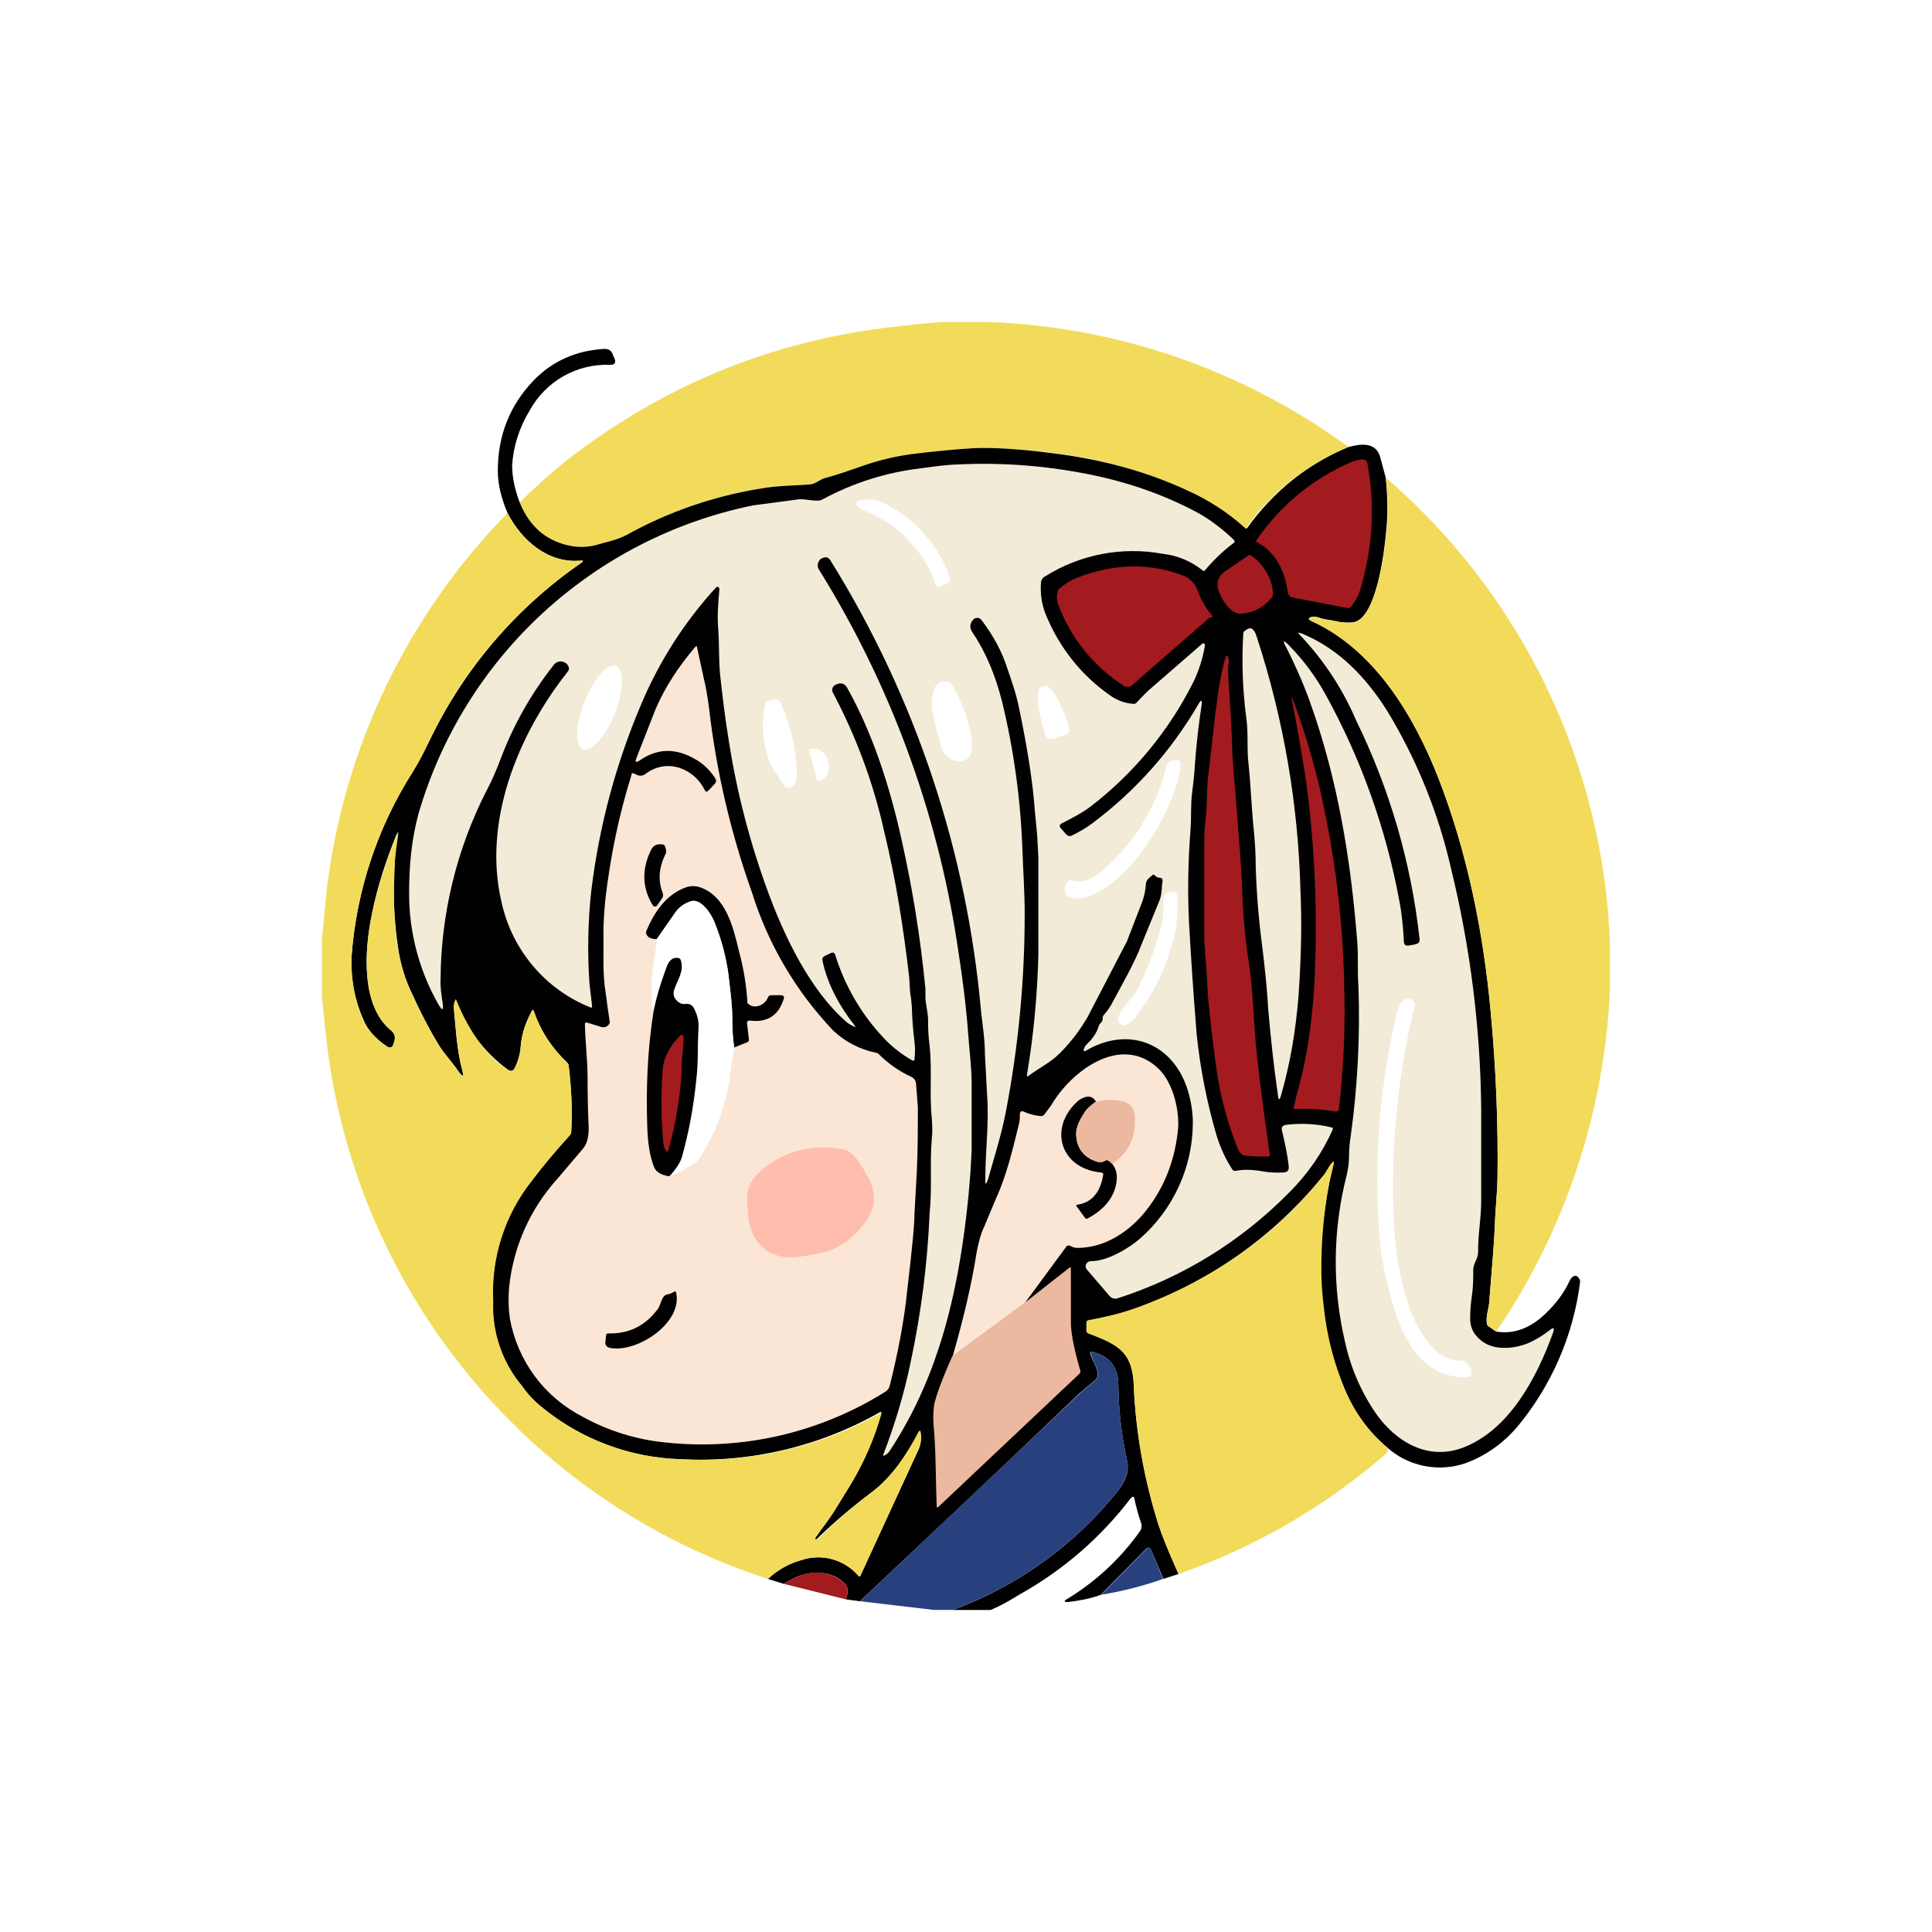 <svg width="24" height="24" viewBox="0 0 24 24" fill="none" xmlns="http://www.w3.org/2000/svg">
<rect x="0" y="0" width="24" height="24" fill="#808080" stroke="none"/>
<g clip-path="url(#clip0_328_54504)">
<path d="M24 0H0V24H24V0Z" fill="white"/>
<path d="M11.703 4H12.282C13.894 4.06 15.45 4.601 16.752 5.553C16.237 5.762 15.793 6.115 15.472 6.569C15.469 6.57 15.466 6.57 15.463 6.569C15.459 6.568 15.456 6.567 15.454 6.565C15.246 6.376 15.016 6.216 14.752 6.094C14.216 5.848 13.644 5.689 13.058 5.624C12.658 5.576 12.338 5.558 12.098 5.567C11.872 5.581 11.614 5.605 11.317 5.647C11.087 5.68 10.894 5.722 10.729 5.784L10.239 5.944C10.169 5.967 10.122 6.014 10.051 6.019C9.854 6.033 9.661 6.033 9.468 6.066C8.884 6.155 8.324 6.348 7.783 6.645C7.661 6.711 7.524 6.734 7.393 6.772C7.303 6.795 7.214 6.8 7.12 6.786C6.97 6.764 6.83 6.702 6.713 6.607C6.596 6.512 6.507 6.386 6.456 6.245C6.616 6.08 6.8 5.915 7.011 5.741C8.211 4.8 9.571 4.235 11.091 4.061C11.293 4.038 11.496 4.014 11.703 4Z" fill="#F2DB5A"/>
<path d="M6.457 6.245C6.584 6.555 6.805 6.734 7.115 6.786C7.209 6.8 7.304 6.795 7.398 6.772C7.525 6.734 7.661 6.71 7.784 6.645C8.307 6.355 8.877 6.159 9.468 6.066C9.661 6.033 9.854 6.033 10.047 6.019C10.122 6.019 10.169 5.967 10.235 5.943C10.405 5.896 10.565 5.84 10.729 5.783C10.92 5.717 11.117 5.67 11.318 5.642C11.614 5.605 11.873 5.581 12.099 5.567C12.339 5.558 12.659 5.576 13.059 5.628C13.685 5.703 14.249 5.859 14.753 6.094C15.016 6.212 15.259 6.37 15.473 6.565C15.476 6.565 15.48 6.565 15.483 6.564C15.486 6.563 15.489 6.562 15.492 6.56C15.821 6.103 16.24 5.765 16.753 5.553C16.908 5.51 17.087 5.492 17.143 5.67L17.214 5.934C17.238 6.169 17.242 6.386 17.219 6.602C17.2 6.823 17.101 7.717 16.795 7.732C16.72 7.736 16.654 7.732 16.598 7.717C16.522 7.699 16.452 7.699 16.381 7.67C16.355 7.662 16.328 7.658 16.301 7.661C16.245 7.675 16.245 7.694 16.296 7.717C17.078 8.075 17.567 8.894 17.868 9.666C18.226 10.583 18.428 11.59 18.518 12.569C18.584 13.275 18.612 13.967 18.602 14.644C18.598 14.842 18.574 15.03 18.569 15.223C18.555 15.543 18.522 15.863 18.499 16.188C18.489 16.273 18.456 16.357 18.471 16.447C18.471 16.456 18.48 16.47 18.489 16.475L18.584 16.541C18.786 16.574 18.969 16.513 19.139 16.372C19.299 16.235 19.421 16.08 19.501 15.906C19.51 15.887 19.523 15.871 19.539 15.859C19.562 15.844 19.586 15.844 19.605 15.868C19.613 15.876 19.62 15.885 19.624 15.896C19.628 15.906 19.63 15.918 19.628 15.929C19.544 16.593 19.271 17.218 18.842 17.732C18.663 17.938 18.452 18.084 18.212 18.174C17.882 18.291 17.506 18.221 17.242 17.99C17.007 17.793 16.823 17.548 16.706 17.261C16.451 16.651 16.354 15.988 16.424 15.332C16.447 15.035 16.494 14.741 16.565 14.451C16.569 14.428 16.565 14.423 16.551 14.442C16.503 14.489 16.48 14.56 16.433 14.611C15.821 15.364 15.013 15.932 14.099 16.254C13.905 16.322 13.707 16.375 13.506 16.414L13.496 16.433V16.527C13.496 16.546 13.506 16.555 13.52 16.56C13.892 16.706 14.071 16.79 14.085 17.223C14.108 17.807 14.221 18.4 14.391 18.941C14.424 19.044 14.504 19.251 14.64 19.553L14.452 19.614L14.296 19.247C14.293 19.239 14.287 19.232 14.279 19.229C14.271 19.225 14.262 19.225 14.254 19.228C14.249 19.23 14.244 19.233 14.24 19.237L13.675 19.811C13.553 19.858 13.416 19.882 13.271 19.901C13.214 19.901 13.209 19.891 13.257 19.863C13.614 19.646 13.924 19.358 14.165 19.016C14.174 19.001 14.179 18.985 14.181 18.968C14.182 18.951 14.18 18.933 14.174 18.917C14.141 18.819 14.113 18.72 14.094 18.626C14.089 18.588 14.075 18.583 14.047 18.611C13.672 19.103 13.199 19.511 12.659 19.811C12.546 19.882 12.428 19.948 12.306 20H11.835C12.639 19.704 13.346 19.195 13.882 18.527C13.976 18.404 14.033 18.282 14 18.141C13.932 17.832 13.895 17.516 13.892 17.2C13.892 16.979 13.779 16.842 13.562 16.79C13.548 16.79 13.539 16.79 13.543 16.809C13.562 16.913 13.708 17.068 13.591 17.157C13.509 17.221 13.43 17.288 13.355 17.36C12.471 18.207 11.576 19.049 10.682 19.891L10.508 19.868C10.541 19.774 10.537 19.708 10.489 19.666C10.391 19.571 10.268 19.534 10.127 19.538C10.009 19.538 9.878 19.585 9.736 19.675L9.539 19.614C9.666 19.496 9.807 19.421 9.962 19.378C10.086 19.338 10.22 19.335 10.345 19.37C10.471 19.405 10.583 19.477 10.668 19.576C10.673 19.585 10.682 19.585 10.687 19.576L11.402 18.023C11.44 17.953 11.45 17.873 11.435 17.788C11.435 17.769 11.426 17.769 11.412 17.788C11.266 18.066 11.078 18.353 10.824 18.541C10.583 18.72 10.355 18.915 10.141 19.124L10.136 19.123L10.131 19.12L10.128 19.116L10.127 19.11V19.105C10.207 18.988 10.297 18.88 10.372 18.757L10.569 18.437C10.737 18.155 10.864 17.851 10.946 17.534C10.192 17.966 9.329 18.172 8.461 18.127C7.826 18.11 7.215 17.881 6.725 17.477C6.634 17.402 6.553 17.315 6.485 17.218C6.237 16.924 6.108 16.549 6.122 16.164C6.097 15.626 6.267 15.095 6.602 14.673C6.744 14.484 6.904 14.296 7.073 14.108C7.088 14.093 7.096 14.073 7.097 14.051C7.111 13.774 7.097 13.501 7.064 13.233C7.061 13.22 7.055 13.208 7.045 13.2C6.852 13.016 6.715 12.804 6.631 12.56C6.626 12.541 6.617 12.541 6.607 12.56C6.522 12.71 6.475 12.866 6.466 13.026C6.457 13.11 6.433 13.19 6.395 13.266C6.377 13.303 6.348 13.313 6.311 13.289C6.01 13.07 5.784 12.765 5.661 12.414V12.418C5.643 12.452 5.635 12.489 5.638 12.527C5.661 12.776 5.675 13.044 5.741 13.289C5.765 13.383 5.751 13.383 5.694 13.308C5.619 13.195 5.52 13.096 5.449 12.979C5.332 12.786 5.219 12.569 5.111 12.329C5.037 12.172 4.985 12.006 4.955 11.835C4.875 11.337 4.87 10.829 4.941 10.329C4.8 10.673 4.687 11.011 4.621 11.35C4.527 11.802 4.48 12.489 4.857 12.8C4.904 12.837 4.918 12.884 4.899 12.941L4.889 12.964C4.875 13.016 4.842 13.026 4.795 12.997C4.659 12.903 4.565 12.79 4.513 12.663C4.405 12.418 4.355 12.15 4.367 11.882C4.427 11.065 4.689 10.276 5.129 9.586C5.205 9.463 5.271 9.332 5.341 9.19C5.766 8.307 6.413 7.55 7.219 6.993C7.252 6.969 7.247 6.96 7.205 6.965C6.809 6.997 6.485 6.72 6.306 6.376C6.226 6.188 6.184 6.014 6.184 5.849C6.184 5.407 6.334 5.035 6.626 4.729C6.857 4.489 7.153 4.353 7.511 4.334C7.562 4.334 7.6 4.358 7.614 4.409L7.633 4.452C7.657 4.508 7.633 4.536 7.572 4.532C7.372 4.525 7.173 4.574 6.999 4.673C6.825 4.772 6.681 4.917 6.584 5.092C6.447 5.317 6.377 5.548 6.362 5.779C6.362 5.92 6.391 6.07 6.457 6.245Z" fill="#010101"/>
<path d="M15.999 7.369C15.967 7.115 15.858 6.866 15.623 6.739C15.62 6.738 15.617 6.737 15.615 6.736C15.612 6.734 15.61 6.732 15.609 6.729C15.607 6.726 15.606 6.723 15.606 6.72C15.606 6.717 15.607 6.713 15.609 6.71C15.898 6.286 16.301 5.952 16.771 5.746C16.818 5.727 16.861 5.713 16.908 5.708C16.955 5.699 16.978 5.722 16.988 5.765C17.082 6.282 17.054 6.805 16.894 7.336C16.87 7.407 16.837 7.468 16.79 7.529C16.784 7.538 16.775 7.545 16.765 7.549C16.755 7.554 16.744 7.555 16.734 7.553L16.051 7.421C16.04 7.419 16.029 7.413 16.021 7.404C16.012 7.396 16.007 7.386 16.004 7.374L15.999 7.369Z" fill="#A31B1F"/>
<path d="M14.409 10.904C14.397 10.904 14.386 10.901 14.375 10.896C14.365 10.892 14.355 10.884 14.348 10.876C14.338 10.861 14.324 10.861 14.31 10.876C14.277 10.904 14.24 10.927 14.235 10.979C14.23 11.054 14.216 11.13 14.188 11.205L13.999 11.694C13.836 12.008 13.673 12.322 13.51 12.635C13.421 12.786 13.312 12.937 13.171 13.078C13.058 13.195 12.908 13.266 12.776 13.365C12.775 13.367 12.773 13.369 12.77 13.37C12.767 13.371 12.764 13.371 12.762 13.37C12.759 13.368 12.758 13.366 12.757 13.364C12.756 13.361 12.756 13.358 12.757 13.355C12.84 12.859 12.887 12.357 12.899 11.854V10.654L12.884 10.372L12.856 10.08C12.832 9.741 12.767 9.308 12.658 8.791C12.625 8.621 12.564 8.452 12.508 8.287C12.447 8.099 12.343 7.901 12.197 7.708C12.174 7.676 12.141 7.666 12.103 7.685C12.098 7.689 12.093 7.694 12.089 7.699C12.046 7.746 12.042 7.798 12.079 7.854C12.254 8.113 12.367 8.4 12.447 8.711C12.594 9.315 12.679 9.934 12.701 10.556C12.71 10.824 12.729 11.087 12.729 11.346C12.73 12.175 12.651 13.003 12.494 13.817C12.437 14.108 12.352 14.367 12.277 14.64C12.249 14.725 12.235 14.725 12.24 14.636C12.24 14.297 12.287 13.958 12.263 13.619L12.235 13.092C12.235 12.918 12.207 12.744 12.188 12.574C12.013 10.582 11.372 8.658 10.315 6.96C10.291 6.923 10.258 6.913 10.221 6.932C10.212 6.934 10.204 6.937 10.197 6.941C10.15 6.988 10.146 7.036 10.178 7.083C11.053 8.491 11.634 10.061 11.887 11.699C11.957 12.141 12.004 12.523 12.028 12.852C12.042 13.054 12.07 13.261 12.07 13.464V14.292L12.056 14.555L12.033 14.829C11.962 15.567 11.84 16.207 11.661 16.748C11.51 17.21 11.308 17.638 11.049 18.028C11.033 18.051 11.012 18.069 10.988 18.08C10.974 18.09 10.969 18.08 10.974 18.066C11.115 17.699 11.232 17.313 11.313 16.918C11.443 16.309 11.522 15.69 11.548 15.069C11.581 14.758 11.548 14.447 11.576 14.137C11.585 14.061 11.581 13.986 11.576 13.901C11.543 13.6 11.581 13.299 11.548 12.993C11.534 12.887 11.528 12.78 11.529 12.673C11.529 12.579 11.501 12.49 11.496 12.396V12.283C11.436 11.661 11.337 11.043 11.2 10.433C11.058 9.788 10.847 9.12 10.522 8.541C10.494 8.494 10.451 8.476 10.399 8.499L10.386 8.504C10.376 8.507 10.366 8.513 10.359 8.52C10.351 8.528 10.345 8.537 10.342 8.546C10.338 8.556 10.337 8.567 10.338 8.578C10.339 8.588 10.342 8.598 10.348 8.607C10.639 9.156 10.855 9.742 10.988 10.348C11.129 10.927 11.223 11.525 11.294 12.137C11.303 12.226 11.298 12.311 11.317 12.396L11.327 12.504C11.331 12.645 11.341 12.791 11.36 12.941C11.369 13.012 11.369 13.083 11.36 13.158C11.36 13.177 11.35 13.181 11.331 13.172C11.196 13.096 11.074 12.999 10.969 12.885C10.697 12.594 10.494 12.244 10.376 11.864C10.367 11.835 10.348 11.826 10.32 11.84L10.24 11.878C10.221 11.892 10.211 11.906 10.216 11.925C10.273 12.221 10.437 12.513 10.621 12.744C10.63 12.758 10.63 12.763 10.611 12.753C10.577 12.739 10.545 12.72 10.517 12.697C10.066 12.306 9.745 11.638 9.538 11.073C9.316 10.468 9.153 9.842 9.054 9.205C9.007 8.923 8.974 8.64 8.945 8.377C8.927 8.179 8.936 8 8.922 7.812C8.908 7.647 8.922 7.487 8.936 7.323V7.308L8.927 7.294C8.922 7.292 8.918 7.291 8.913 7.291C8.908 7.291 8.903 7.292 8.898 7.294C8.507 7.72 8.192 8.211 7.967 8.744C7.652 9.483 7.443 10.262 7.346 11.059C7.303 11.442 7.296 11.828 7.322 12.212L7.355 12.494C7.355 12.518 7.35 12.523 7.331 12.513C7.055 12.402 6.81 12.225 6.618 11.996C6.426 11.768 6.293 11.496 6.23 11.205C5.995 10.212 6.428 9.134 7.049 8.348C7.073 8.32 7.073 8.297 7.054 8.264C7.043 8.246 7.026 8.233 7.007 8.226C6.985 8.216 6.96 8.214 6.937 8.22C6.914 8.226 6.894 8.24 6.88 8.259C6.599 8.614 6.375 9.011 6.216 9.435C6.164 9.572 6.108 9.704 6.037 9.835C5.672 10.556 5.478 11.352 5.473 12.16C5.468 12.254 5.482 12.348 5.496 12.443C5.515 12.56 5.496 12.565 5.44 12.466C5.205 12.05 5.082 11.579 5.082 11.101C5.082 10.763 5.11 10.433 5.2 10.104C5.479 9.148 6.013 8.287 6.745 7.613C7.477 6.939 8.38 6.477 9.355 6.278L9.92 6.203C10.004 6.193 10.15 6.24 10.211 6.207C10.602 5.996 11.011 5.868 11.44 5.817C11.59 5.798 11.741 5.774 11.891 5.77C12.466 5.741 13.044 5.788 13.618 5.911C14.075 6.01 14.498 6.165 14.884 6.372C15.035 6.457 15.185 6.57 15.327 6.706C15.341 6.72 15.341 6.734 15.327 6.744C15.2 6.838 15.082 6.951 14.969 7.083C14.96 7.097 14.95 7.097 14.936 7.083C14.795 6.971 14.626 6.9 14.447 6.88C13.939 6.786 13.415 6.887 12.978 7.163C12.965 7.17 12.954 7.181 12.945 7.194C12.937 7.207 12.932 7.222 12.931 7.238C12.922 7.379 12.941 7.501 12.983 7.614C13.152 8.038 13.435 8.396 13.807 8.65C13.891 8.706 13.986 8.739 14.089 8.744C14.095 8.743 14.102 8.741 14.107 8.738C14.113 8.735 14.118 8.73 14.122 8.725C14.188 8.654 14.254 8.584 14.329 8.523L14.941 7.991L14.96 7.996C14.963 7.998 14.965 8.001 14.966 8.004C14.968 8.007 14.969 8.011 14.969 8.014C14.941 8.184 14.889 8.344 14.818 8.485C14.515 9.085 14.081 9.609 13.548 10.019C13.435 10.104 13.312 10.165 13.185 10.231C13.162 10.245 13.157 10.264 13.176 10.287L13.247 10.367C13.265 10.386 13.289 10.391 13.312 10.381C13.407 10.334 13.491 10.287 13.571 10.226C14.106 9.826 14.554 9.322 14.889 8.744C14.922 8.687 14.936 8.692 14.927 8.758C14.889 9.003 14.861 9.257 14.842 9.511C14.837 9.624 14.823 9.737 14.809 9.845C14.79 9.996 14.8 10.141 14.79 10.292C14.757 10.716 14.752 11.106 14.771 11.469C14.796 11.927 14.828 12.385 14.865 12.843C14.909 13.273 14.993 13.698 15.115 14.113C15.162 14.259 15.223 14.4 15.312 14.532C15.317 14.541 15.331 14.546 15.345 14.546C15.435 14.527 15.534 14.527 15.656 14.546C15.75 14.565 15.844 14.57 15.938 14.565C15.99 14.565 16.014 14.541 16.009 14.49C15.995 14.348 15.962 14.203 15.929 14.061C15.91 14.005 15.929 13.977 15.985 13.972C16.171 13.95 16.359 13.961 16.541 14.005C16.555 14.005 16.559 14.014 16.555 14.033C16.425 14.323 16.244 14.586 16.018 14.81C15.425 15.415 14.694 15.867 13.887 16.127C13.868 16.134 13.849 16.134 13.831 16.129C13.812 16.124 13.795 16.114 13.783 16.099L13.501 15.77C13.495 15.762 13.491 15.754 13.488 15.745C13.486 15.736 13.486 15.727 13.487 15.718C13.489 15.709 13.493 15.7 13.499 15.693C13.504 15.686 13.511 15.68 13.52 15.675C13.529 15.669 13.541 15.666 13.553 15.666C13.755 15.671 14.037 15.497 14.164 15.384C14.368 15.205 14.531 14.985 14.644 14.738C14.757 14.492 14.816 14.224 14.818 13.953C14.818 13.812 14.795 13.661 14.743 13.506C14.541 12.932 13.99 12.753 13.487 13.054C13.463 13.064 13.459 13.059 13.463 13.035C13.473 12.989 13.52 12.956 13.553 12.918C13.6 12.861 13.633 12.805 13.651 12.739C13.656 12.726 13.664 12.715 13.675 12.706C13.683 12.698 13.69 12.689 13.694 12.678C13.698 12.668 13.699 12.656 13.698 12.645C13.698 12.631 13.703 12.617 13.713 12.607C13.759 12.556 13.783 12.513 13.797 12.494C13.934 12.236 14.089 11.977 14.188 11.713L14.4 11.195C14.437 11.111 14.428 11.026 14.442 10.941C14.442 10.918 14.432 10.904 14.409 10.904Z" fill="#F2EBD8"/>
<path d="M17.215 5.934C18.055 6.657 18.736 7.546 19.215 8.545C19.695 9.545 19.962 10.633 20 11.741V12.282C19.938 13.727 19.495 15.129 18.716 16.348L18.589 16.536L18.495 16.475C18.489 16.472 18.484 16.468 18.48 16.463C18.476 16.458 18.473 16.453 18.471 16.446C18.457 16.357 18.49 16.272 18.499 16.188C18.523 15.863 18.556 15.543 18.57 15.223C18.575 15.035 18.598 14.842 18.603 14.644C18.612 13.966 18.584 13.279 18.518 12.573C18.429 11.585 18.227 10.583 17.869 9.665C17.563 8.894 17.078 8.075 16.297 7.717C16.25 7.694 16.25 7.679 16.297 7.665C16.326 7.662 16.355 7.665 16.382 7.675C16.452 7.698 16.523 7.698 16.598 7.722C16.655 7.731 16.721 7.736 16.791 7.736C17.102 7.717 17.201 6.823 17.224 6.602C17.246 6.379 17.243 6.155 17.215 5.934Z" fill="#F2DB5A"/>
<path d="M10.946 6.235C11.147 6.327 11.326 6.458 11.473 6.622C11.62 6.785 11.733 6.977 11.803 7.186C11.808 7.214 11.803 7.233 11.775 7.247L11.681 7.285C11.652 7.299 11.633 7.285 11.624 7.261C11.525 6.974 11.346 6.734 11.092 6.537C10.965 6.442 10.81 6.386 10.669 6.306C10.659 6.301 10.65 6.293 10.645 6.282C10.636 6.245 10.64 6.226 10.664 6.221C10.754 6.202 10.862 6.198 10.946 6.235Z" fill="white"/>
<path d="M6.306 6.377C6.485 6.72 6.809 6.998 7.205 6.965C7.252 6.96 7.252 6.97 7.219 6.993C6.411 7.55 5.762 8.307 5.336 9.191C5.275 9.332 5.205 9.464 5.129 9.586C4.689 10.277 4.427 11.066 4.367 11.883C4.358 12.165 4.405 12.424 4.508 12.664C4.565 12.791 4.664 12.899 4.8 12.993C4.847 13.026 4.875 13.017 4.894 12.965V12.941C4.905 12.917 4.907 12.89 4.9 12.864C4.893 12.839 4.878 12.816 4.856 12.8C4.48 12.49 4.527 11.803 4.621 11.351C4.696 11.002 4.806 10.661 4.951 10.334L4.922 10.546C4.913 10.617 4.904 10.687 4.904 10.753C4.885 11.13 4.889 11.473 4.951 11.835C4.984 12.005 5.035 12.17 5.111 12.33C5.219 12.57 5.332 12.786 5.449 12.979C5.52 13.097 5.619 13.195 5.694 13.309C5.751 13.389 5.765 13.379 5.741 13.29C5.675 13.045 5.666 12.777 5.638 12.527C5.634 12.488 5.642 12.449 5.661 12.414H5.666V12.419C5.802 12.748 6.009 13.106 6.311 13.29C6.348 13.313 6.376 13.304 6.395 13.266C6.433 13.191 6.456 13.111 6.466 13.026C6.475 12.866 6.527 12.711 6.607 12.556C6.616 12.541 6.626 12.541 6.631 12.56C6.715 12.805 6.852 13.017 7.045 13.2L7.063 13.233C7.096 13.501 7.111 13.774 7.096 14.052C7.096 14.071 7.092 14.09 7.078 14.104C6.903 14.292 6.748 14.48 6.602 14.673C6.269 15.097 6.1 15.627 6.127 16.165C6.111 16.548 6.239 16.924 6.485 17.219C6.555 17.318 6.635 17.407 6.729 17.478C7.218 17.881 7.828 18.109 8.461 18.127C9.331 18.177 10.197 17.974 10.955 17.544C10.869 17.858 10.739 18.159 10.569 18.438L10.372 18.758C10.296 18.88 10.207 18.988 10.127 19.106C10.126 19.108 10.125 19.111 10.125 19.113C10.125 19.116 10.126 19.118 10.127 19.12H10.141C10.155 19.12 10.165 19.12 10.174 19.106C10.381 18.899 10.598 18.715 10.823 18.541C11.078 18.353 11.266 18.066 11.412 17.788C11.426 17.77 11.431 17.77 11.435 17.788C11.449 17.873 11.435 17.953 11.402 18.024L10.687 19.577C10.682 19.586 10.673 19.586 10.663 19.577C10.579 19.478 10.466 19.406 10.341 19.371C10.215 19.335 10.082 19.338 9.958 19.379C9.807 19.421 9.666 19.497 9.539 19.614C8.067 19.138 6.765 18.245 5.791 17.044C4.816 15.843 4.21 14.385 4.047 12.847L4 12.391V11.647L4.056 11.078C4.263 9.303 5.054 7.647 6.306 6.372V6.377Z" fill="#F2DB5A"/>
<path d="M15.544 6.904C15.694 7.003 15.817 7.2 15.812 7.389C15.812 7.403 15.807 7.412 15.798 7.426C15.69 7.549 15.563 7.615 15.421 7.624C15.294 7.633 15.186 7.464 15.149 7.365C15.101 7.252 15.125 7.163 15.219 7.097C15.318 7.029 15.416 6.961 15.516 6.895C15.526 6.895 15.536 6.898 15.544 6.904ZM15.017 7.68L14.066 8.509C14.052 8.522 14.033 8.53 14.014 8.532C13.994 8.533 13.975 8.529 13.958 8.518C13.58 8.275 13.292 7.915 13.139 7.492C13.126 7.446 13.126 7.397 13.139 7.351C13.139 7.337 13.144 7.327 13.153 7.318C13.224 7.257 13.294 7.21 13.379 7.177C13.831 7.003 14.264 6.989 14.683 7.144C14.777 7.177 14.847 7.247 14.88 7.342C14.918 7.445 14.975 7.549 15.054 7.643C15.069 7.657 15.064 7.666 15.045 7.671H15.031L15.017 7.68Z" fill="#A31B1F"/>
<path d="M15.613 7.915C15.947 8.938 16.129 10.003 16.155 11.078C16.173 11.464 16.164 11.892 16.131 12.367C16.098 12.791 16.028 13.214 15.91 13.619C15.896 13.666 15.882 13.666 15.877 13.619C15.82 13.228 15.783 12.866 15.755 12.546C15.74 12.282 15.712 12.019 15.679 11.751C15.636 11.423 15.609 11.093 15.599 10.762C15.599 10.612 15.59 10.466 15.576 10.32C15.547 10.042 15.538 9.765 15.51 9.492C15.486 9.304 15.51 9.115 15.482 8.918C15.436 8.573 15.424 8.225 15.444 7.878C15.444 7.854 15.453 7.84 15.472 7.831C15.519 7.793 15.552 7.798 15.576 7.835C15.595 7.859 15.604 7.887 15.613 7.915Z" fill="#F2EBD8"/>
<path d="M17.44 11.699C17.44 11.737 17.463 11.751 17.501 11.746L17.576 11.732C17.623 11.723 17.642 11.699 17.633 11.652C17.529 10.713 17.262 9.799 16.847 8.951C16.682 8.563 16.449 8.208 16.16 7.901C16.113 7.854 16.118 7.85 16.179 7.873C16.631 8.061 16.965 8.41 17.228 8.824C17.6 9.435 17.87 10.102 18.028 10.8C18.265 11.773 18.39 12.769 18.4 13.77V14.923C18.4 15.139 18.358 15.341 18.362 15.548C18.362 15.643 18.301 15.69 18.301 15.774C18.301 15.878 18.301 15.981 18.287 16.08C18.273 16.174 18.263 16.268 18.263 16.381C18.263 16.461 18.287 16.532 18.334 16.588C18.419 16.692 18.536 16.744 18.687 16.744C18.908 16.744 19.082 16.654 19.252 16.523C19.299 16.485 19.313 16.494 19.294 16.551C19.092 17.115 18.753 17.746 18.202 17.972C17.75 18.16 17.336 17.915 17.082 17.544C16.901 17.276 16.773 16.975 16.706 16.659C16.548 15.98 16.556 15.273 16.729 14.598C16.748 14.518 16.758 14.443 16.758 14.372C16.758 14.278 16.767 14.184 16.781 14.099C16.865 13.486 16.897 12.868 16.875 12.25C16.861 12.071 16.875 11.892 16.861 11.709C16.781 10.673 16.616 9.671 16.268 8.706C16.183 8.471 16.085 8.254 15.986 8.057C15.925 7.948 15.939 7.939 16.023 8.028C16.198 8.207 16.343 8.405 16.466 8.626C16.907 9.426 17.217 10.292 17.383 11.191C17.416 11.355 17.43 11.525 17.44 11.699Z" fill="#F2EBD8"/>
<path d="M8.8 9.821L8.88 9.736C8.888 9.728 8.893 9.718 8.895 9.707C8.896 9.696 8.894 9.685 8.889 9.675C8.823 9.571 8.739 9.487 8.635 9.43C8.39 9.289 8.164 9.294 7.943 9.449C7.896 9.477 7.887 9.468 7.906 9.416L8.146 8.804C8.259 8.541 8.423 8.287 8.64 8.033C8.649 8.023 8.659 8.023 8.659 8.042L8.743 8.428C8.771 8.541 8.79 8.663 8.809 8.804C8.899 9.583 9.078 10.348 9.341 11.086C9.541 11.727 9.886 12.313 10.348 12.8C10.498 12.941 10.677 13.035 10.88 13.077C10.894 13.077 10.908 13.087 10.917 13.096C11.035 13.214 11.171 13.308 11.322 13.378C11.338 13.385 11.351 13.396 11.361 13.41C11.371 13.424 11.377 13.441 11.379 13.458L11.402 13.755C11.402 14.023 11.402 14.291 11.388 14.574L11.36 15.077C11.36 15.223 11.327 15.543 11.27 16.028C11.233 16.399 11.157 16.795 11.054 17.209C11.05 17.226 11.044 17.241 11.034 17.255C11.024 17.269 11.012 17.28 10.997 17.289C10.184 17.799 9.223 18.021 8.268 17.919C7.906 17.884 7.556 17.775 7.237 17.599C7.003 17.479 6.8 17.307 6.643 17.096C6.487 16.884 6.381 16.64 6.334 16.381C6.316 16.253 6.313 16.123 6.324 15.995C6.375 15.49 6.586 15.015 6.927 14.64L7.247 14.263C7.303 14.197 7.313 14.089 7.313 14.009C7.303 13.802 7.299 13.595 7.299 13.383C7.299 13.162 7.27 12.95 7.266 12.724C7.266 12.705 7.275 12.696 7.299 12.705L7.468 12.757C7.479 12.761 7.49 12.762 7.502 12.761C7.513 12.76 7.524 12.757 7.534 12.752C7.544 12.747 7.553 12.739 7.56 12.731C7.568 12.722 7.573 12.712 7.576 12.701C7.557 12.579 7.539 12.456 7.524 12.334C7.482 12.089 7.501 11.84 7.496 11.585C7.496 11.458 7.506 11.322 7.52 11.171C7.581 10.654 7.684 10.136 7.844 9.628C7.844 9.604 7.859 9.6 7.877 9.609L7.915 9.628C7.932 9.635 7.951 9.637 7.969 9.635C7.987 9.632 8.004 9.625 8.019 9.614C8.277 9.416 8.616 9.538 8.753 9.811C8.767 9.84 8.781 9.84 8.8 9.821Z" fill="#FBE6D5"/>
<path d="M15.106 8.824C15.129 8.589 15.167 8.382 15.209 8.217C15.238 8.118 15.256 8.123 15.266 8.217L15.256 8.273V8.33C15.266 8.636 15.299 8.932 15.304 9.238C15.313 9.52 15.346 9.803 15.365 10.085C15.388 10.415 15.421 10.72 15.431 11.078C15.44 11.351 15.468 11.671 15.525 12.038C15.572 12.4 15.576 12.782 15.619 13.158C15.666 13.568 15.718 13.958 15.774 14.344C15.774 14.363 15.769 14.367 15.751 14.367C15.666 14.367 15.581 14.367 15.492 14.358C15.435 14.358 15.398 14.325 15.374 14.264C15.251 13.955 15.164 13.633 15.115 13.304C15.078 13.04 15.04 12.739 15.007 12.391C14.993 12.222 14.993 12.052 14.974 11.883L14.96 11.671V10.49C14.96 10.377 14.965 10.264 14.979 10.146C14.998 9.986 14.988 9.826 15.007 9.657C15.04 9.379 15.072 9.102 15.101 8.824H15.106Z" fill="#A31B1F"/>
<path d="M7.261 8.716C7.148 8.998 7.138 9.266 7.242 9.308C7.346 9.346 7.524 9.148 7.637 8.866C7.75 8.584 7.755 8.316 7.651 8.273C7.548 8.231 7.374 8.433 7.261 8.716ZM11.614 8.541C11.651 8.457 11.788 8.428 11.84 8.527C11.957 8.739 12.028 8.941 12.061 9.125C12.075 9.2 12.094 9.37 12.018 9.426C11.905 9.516 11.736 9.412 11.698 9.29C11.651 9.148 11.614 8.998 11.585 8.843C11.562 8.739 11.576 8.636 11.614 8.541ZM13.082 9.177C13.073 9.18 13.063 9.182 13.053 9.182C13.043 9.181 13.033 9.179 13.024 9.174C13.015 9.17 13.008 9.164 13.001 9.156C12.995 9.148 12.991 9.139 12.988 9.13L12.964 9.054C12.927 8.942 12.903 8.825 12.894 8.706C12.884 8.607 12.903 8.546 12.936 8.537L12.978 8.523C13.011 8.513 13.058 8.551 13.11 8.636C13.162 8.716 13.214 8.833 13.256 8.96L13.28 9.04C13.282 9.049 13.284 9.059 13.283 9.068C13.282 9.077 13.279 9.087 13.275 9.095C13.271 9.103 13.265 9.111 13.257 9.117C13.25 9.123 13.242 9.127 13.232 9.13L13.082 9.177Z" fill="white"/>
<path d="M16.067 8.706C16.236 9.162 16.368 9.628 16.462 10.108C16.602 10.794 16.681 11.492 16.697 12.193C16.715 12.725 16.693 13.258 16.631 13.788C16.626 13.797 16.618 13.803 16.608 13.807H16.589C16.418 13.778 16.244 13.768 16.071 13.778V13.755C16.114 13.562 16.175 13.369 16.212 13.171C16.274 12.851 16.311 12.522 16.33 12.183L16.344 11.755C16.355 11.085 16.318 10.415 16.231 9.75C16.177 9.388 16.114 9.027 16.043 8.668C16.043 8.659 16.043 8.659 16.048 8.663L16.067 8.706Z" fill="#A31B1F"/>
<path d="M9.529 9.379C9.468 9.175 9.46 8.96 9.505 8.753C9.505 8.742 9.509 8.731 9.516 8.722C9.522 8.714 9.532 8.708 9.543 8.706L9.637 8.692C9.647 8.689 9.658 8.69 9.667 8.695C9.676 8.699 9.684 8.706 9.689 8.715C9.797 8.946 9.863 9.186 9.886 9.44C9.896 9.562 9.924 9.647 9.854 9.76C9.848 9.769 9.839 9.776 9.83 9.781C9.82 9.786 9.81 9.788 9.799 9.788C9.789 9.788 9.778 9.786 9.769 9.781C9.759 9.776 9.751 9.769 9.745 9.76C9.661 9.637 9.571 9.525 9.529 9.379ZM10.051 9.317C10.051 9.315 10.052 9.313 10.054 9.311C10.056 9.309 10.058 9.308 10.061 9.308L10.079 9.303C10.1 9.299 10.12 9.299 10.141 9.303C10.164 9.303 10.188 9.313 10.202 9.327C10.221 9.341 10.239 9.355 10.249 9.374C10.268 9.397 10.277 9.421 10.282 9.445L10.291 9.468C10.305 9.515 10.301 9.567 10.282 9.609C10.273 9.629 10.26 9.647 10.244 9.662C10.228 9.677 10.209 9.687 10.188 9.694L10.164 9.699L10.159 9.7L10.154 9.698L10.151 9.694L10.15 9.689L10.051 9.322V9.317ZM14.63 9.445C14.639 9.446 14.648 9.45 14.654 9.457C14.66 9.464 14.663 9.473 14.663 9.482C14.663 9.562 14.649 9.637 14.625 9.717C14.531 10.028 14.376 10.329 14.155 10.621C13.976 10.847 13.736 11.082 13.454 11.157C13.4 11.17 13.344 11.165 13.294 11.143C13.204 11.106 13.213 11.012 13.265 10.95C13.271 10.944 13.279 10.939 13.287 10.937C13.295 10.934 13.304 10.934 13.312 10.936C13.51 11.002 13.703 10.819 13.83 10.687C14.154 10.367 14.382 9.962 14.489 9.52C14.503 9.459 14.578 9.435 14.63 9.445Z" fill="white"/>
<path d="M8.089 10.555C8.118 10.499 8.165 10.48 8.231 10.49C8.245 10.49 8.254 10.499 8.259 10.508C8.278 10.555 8.282 10.593 8.259 10.626C8.184 10.786 8.174 10.941 8.231 11.087C8.24 11.111 8.24 11.134 8.226 11.158L8.16 11.252C8.157 11.255 8.153 11.258 8.149 11.259C8.145 11.261 8.141 11.262 8.136 11.261C8.132 11.262 8.128 11.261 8.124 11.259C8.119 11.258 8.116 11.255 8.113 11.252C7.972 11.031 7.972 10.791 8.089 10.555ZM9.12 13.012C9.103 12.89 9.096 12.768 9.096 12.645C9.096 12.489 9.078 12.344 9.059 12.188C9.033 11.931 8.969 11.679 8.871 11.44C8.833 11.351 8.706 11.158 8.584 11.195C8.495 11.222 8.42 11.281 8.372 11.36L8.16 11.666C8.085 11.666 8.042 11.643 8.028 11.6C8.024 11.591 8.024 11.581 8.028 11.567C8.127 11.332 8.273 11.115 8.513 11.026C8.57 11.004 8.633 11.002 8.692 11.021C9.021 11.13 9.111 11.53 9.181 11.821C9.238 12.03 9.273 12.245 9.285 12.461C9.365 12.546 9.501 12.489 9.539 12.391C9.543 12.382 9.549 12.374 9.558 12.369C9.566 12.364 9.576 12.362 9.586 12.363H9.699C9.732 12.363 9.746 12.377 9.736 12.409C9.671 12.617 9.529 12.706 9.313 12.678C9.308 12.677 9.304 12.677 9.299 12.678C9.295 12.68 9.291 12.682 9.288 12.685C9.285 12.689 9.282 12.693 9.281 12.697C9.279 12.702 9.279 12.706 9.28 12.711L9.304 12.918C9.304 12.924 9.302 12.93 9.299 12.935C9.295 12.94 9.29 12.944 9.285 12.946L9.12 13.012Z" fill="#010101"/>
<path d="M14.452 11.176C14.452 11.124 14.475 11.096 14.522 11.082H14.546C14.598 11.068 14.626 11.091 14.626 11.143C14.639 11.375 14.607 11.607 14.532 11.826C14.437 12.124 14.289 12.403 14.094 12.649C14.066 12.683 14.03 12.71 13.991 12.729C13.979 12.736 13.965 12.738 13.951 12.736C13.938 12.735 13.925 12.729 13.915 12.72C13.909 12.713 13.904 12.705 13.901 12.696C13.854 12.602 14.024 12.447 14.075 12.371C14.122 12.306 14.16 12.23 14.198 12.155C14.301 11.91 14.381 11.684 14.433 11.473C14.452 11.379 14.457 11.284 14.452 11.176ZM9.12 13.011L9.073 13.313C9.032 13.698 8.9 14.067 8.687 14.39C8.673 14.41 8.655 14.428 8.635 14.442C8.527 14.517 8.424 14.574 8.315 14.611C8.395 14.527 8.447 14.447 8.466 14.376C8.551 14.094 8.612 13.774 8.654 13.412C8.673 13.195 8.664 12.988 8.678 12.771C8.682 12.687 8.664 12.602 8.621 12.517C8.612 12.5 8.597 12.486 8.579 12.478C8.562 12.47 8.542 12.467 8.522 12.47C8.506 12.474 8.49 12.474 8.473 12.471C8.457 12.468 8.442 12.461 8.428 12.451C8.372 12.405 8.353 12.357 8.377 12.292C8.414 12.174 8.499 12.061 8.457 11.925C8.455 11.919 8.452 11.914 8.448 11.91C8.444 11.905 8.439 11.902 8.433 11.901C8.367 11.887 8.315 11.92 8.282 12.009C8.198 12.24 8.141 12.423 8.118 12.574C8.089 12.396 8.086 12.216 8.108 12.037C8.141 11.845 8.155 11.717 8.16 11.661L8.372 11.36C8.42 11.281 8.495 11.222 8.584 11.195C8.706 11.158 8.833 11.35 8.866 11.44C8.97 11.694 9.035 11.943 9.059 12.193C9.073 12.343 9.097 12.489 9.097 12.645C9.097 12.767 9.101 12.889 9.12 13.011Z" fill="white"/>
<path d="M8.315 14.612C8.211 14.598 8.145 14.556 8.122 14.49C8.075 14.367 8.051 14.222 8.042 14.038C8.023 13.539 8.042 13.05 8.117 12.574C8.145 12.424 8.197 12.24 8.282 12.01C8.315 11.92 8.367 11.887 8.433 11.902C8.447 11.906 8.451 11.916 8.456 11.925C8.503 12.066 8.414 12.174 8.376 12.292C8.353 12.358 8.376 12.41 8.433 12.452C8.461 12.471 8.489 12.476 8.522 12.471C8.541 12.468 8.559 12.472 8.576 12.48C8.593 12.488 8.607 12.502 8.616 12.518C8.663 12.603 8.682 12.687 8.677 12.772C8.663 12.984 8.677 13.196 8.649 13.412C8.618 13.738 8.558 14.061 8.47 14.377C8.447 14.447 8.395 14.527 8.315 14.612Z" fill="#010101"/>
<path d="M17.332 15.393C17.351 15.675 17.417 15.972 17.506 16.235C17.558 16.395 17.643 16.546 17.751 16.687C17.859 16.828 17.986 16.899 18.127 16.899C18.198 16.899 18.24 16.932 18.264 16.993L18.269 17.017C18.292 17.078 18.269 17.111 18.207 17.111C17.68 17.111 17.426 16.645 17.304 16.203C17.238 15.972 17.177 15.732 17.149 15.497C17.059 14.544 17.123 13.582 17.337 12.649C17.356 12.556 17.389 12.377 17.525 12.414C17.542 12.421 17.555 12.433 17.564 12.448C17.573 12.464 17.576 12.482 17.572 12.499C17.342 13.447 17.259 14.425 17.328 15.398L17.332 15.393Z" fill="white"/>
<path d="M8.437 13.628C8.409 13.85 8.366 14.066 8.305 14.278C8.296 14.315 8.282 14.315 8.263 14.278C8.25 14.248 8.242 14.216 8.239 14.184C8.211 13.892 8.211 13.6 8.23 13.308C8.244 13.13 8.315 13.012 8.428 12.885C8.475 12.838 8.493 12.847 8.493 12.913L8.479 13.087C8.46 13.21 8.475 13.337 8.456 13.464L8.437 13.628Z" fill="#A31B1F"/>
<path d="M12.729 16.189L11.835 16.847C11.962 16.405 12.066 15.977 12.132 15.558C12.155 15.436 12.183 15.327 12.226 15.238L12.376 14.88C12.508 14.593 12.583 14.264 12.659 13.958C12.667 13.924 12.67 13.889 12.668 13.854C12.668 13.807 12.687 13.793 12.725 13.812C12.795 13.845 12.866 13.859 12.927 13.864C12.934 13.865 12.942 13.864 12.95 13.862C12.957 13.859 12.964 13.855 12.969 13.85L13.054 13.737C13.308 13.299 13.924 12.843 14.381 13.266C14.574 13.44 14.663 13.812 14.63 14.066C14.583 14.466 14.437 14.805 14.193 15.092C13.986 15.327 13.703 15.502 13.383 15.502C13.35 15.502 13.317 15.492 13.289 15.473C13.283 15.471 13.277 15.471 13.27 15.473C13.264 15.473 13.257 15.474 13.252 15.478L12.729 16.189Z" fill="#FBE6D5"/>
<path d="M13.614 13.685C13.548 13.732 13.505 13.77 13.477 13.812C13.425 13.892 13.36 14 13.369 14.104C13.378 14.269 13.463 14.377 13.623 14.429C13.661 14.443 13.698 14.438 13.731 14.414C13.737 14.411 13.743 14.409 13.75 14.409C13.757 14.409 13.763 14.411 13.769 14.414L13.816 14.457C13.872 14.527 13.887 14.612 13.863 14.72C13.825 14.895 13.703 15.036 13.505 15.139H13.491L13.482 15.134L13.373 14.984C13.364 14.974 13.369 14.97 13.383 14.965C13.552 14.942 13.665 14.824 13.703 14.603C13.708 14.579 13.703 14.57 13.679 14.565C13.166 14.518 13.016 14.005 13.397 13.671C13.463 13.624 13.562 13.586 13.614 13.685Z" fill="#010101"/>
<path d="M13.816 14.457L13.769 14.419C13.764 14.415 13.757 14.413 13.75 14.413C13.743 14.413 13.737 14.415 13.731 14.419C13.715 14.429 13.697 14.435 13.678 14.437C13.66 14.438 13.641 14.435 13.623 14.428C13.551 14.409 13.486 14.366 13.441 14.307C13.395 14.247 13.37 14.174 13.369 14.099C13.36 14.005 13.426 13.892 13.477 13.812C13.506 13.77 13.548 13.732 13.614 13.685C13.694 13.666 13.788 13.657 13.896 13.671C14.023 13.685 14.089 13.751 14.098 13.868C14.113 14.132 14.018 14.325 13.816 14.457Z" fill="#EDB8A0"/>
<path d="M10.79 14.636C10.884 14.824 10.88 14.993 10.776 15.144C10.644 15.346 10.414 15.539 10.165 15.572C10.047 15.591 9.938 15.619 9.821 15.619C9.506 15.619 9.313 15.398 9.294 15.092C9.284 14.941 9.256 14.814 9.336 14.678C9.364 14.626 9.407 14.579 9.459 14.537C9.75 14.292 10.094 14.207 10.48 14.278C10.611 14.301 10.734 14.527 10.79 14.64V14.636Z" fill="#FFBDAD"/>
<path d="M17.242 17.991C17.242 18.023 17.233 18.047 17.209 18.066C16.455 18.72 15.583 19.224 14.64 19.553C14.504 19.252 14.424 19.045 14.391 18.941C14.214 18.384 14.111 17.807 14.085 17.223C14.071 16.791 13.892 16.706 13.52 16.565C13.513 16.562 13.507 16.558 13.503 16.552C13.498 16.546 13.496 16.539 13.497 16.532V16.433C13.496 16.429 13.496 16.425 13.497 16.422C13.498 16.418 13.499 16.415 13.501 16.411C13.504 16.408 13.506 16.406 13.51 16.404C13.513 16.402 13.516 16.401 13.52 16.4C13.765 16.353 13.958 16.306 14.099 16.254C15.017 15.925 15.831 15.369 16.433 14.612C16.48 14.56 16.504 14.494 16.551 14.442C16.565 14.424 16.57 14.428 16.57 14.452L16.513 14.696C16.433 15.113 16.402 15.538 16.419 15.962C16.452 16.433 16.527 16.833 16.706 17.261C16.828 17.543 17.003 17.793 17.242 17.991Z" fill="#F2DB5A"/>
<path d="M11.83 16.847L12.724 16.188L13.28 15.751C13.294 15.736 13.303 15.741 13.303 15.76V16.447C13.308 16.588 13.35 16.786 13.421 17.03C13.421 17.045 13.421 17.054 13.406 17.068L11.651 18.725L11.647 18.726L11.642 18.725L11.637 18.72C11.623 18.419 11.628 18.094 11.604 17.779C11.59 17.669 11.59 17.559 11.604 17.449C11.628 17.341 11.698 17.143 11.83 16.847Z" fill="#EDB8A0"/>
<path d="M7.52 16.673L7.529 16.588C7.529 16.569 7.543 16.564 7.562 16.564C7.802 16.569 8 16.48 8.155 16.282C8.202 16.235 8.202 16.169 8.24 16.113C8.246 16.104 8.253 16.096 8.262 16.091C8.271 16.085 8.281 16.081 8.292 16.08C8.32 16.074 8.347 16.063 8.372 16.047C8.386 16.037 8.395 16.042 8.4 16.061C8.48 16.437 7.906 16.814 7.572 16.743C7.556 16.74 7.542 16.731 7.532 16.718C7.523 16.705 7.518 16.689 7.52 16.673Z" fill="#010101"/>
<path d="M11.835 19.999H11.6L10.683 19.891L13.36 17.36C13.431 17.294 13.506 17.223 13.595 17.157C13.709 17.063 13.562 16.912 13.549 16.809C13.539 16.795 13.549 16.79 13.562 16.79C13.779 16.842 13.892 16.978 13.892 17.195C13.897 17.524 13.934 17.839 14 18.136C14.033 18.282 13.972 18.404 13.883 18.526C13.347 19.194 12.639 19.703 11.835 19.999ZM14.447 19.614C14.212 19.698 13.958 19.764 13.68 19.811L14.245 19.237C14.249 19.233 14.253 19.231 14.258 19.23C14.263 19.228 14.268 19.228 14.273 19.229C14.278 19.23 14.283 19.232 14.287 19.235C14.291 19.238 14.294 19.242 14.297 19.247L14.447 19.614Z" fill="#28407E"/>
<path d="M10.508 19.868L9.736 19.675C9.877 19.586 10.009 19.539 10.127 19.534C10.268 19.534 10.39 19.577 10.489 19.666C10.536 19.708 10.541 19.774 10.508 19.868Z" fill="#A31B1F"/>
</g>
<defs>
<clipPath id="clip0_328_54504">
<rect width="24" height="24" fill="white"/>
</clipPath>
</defs>
</svg>
